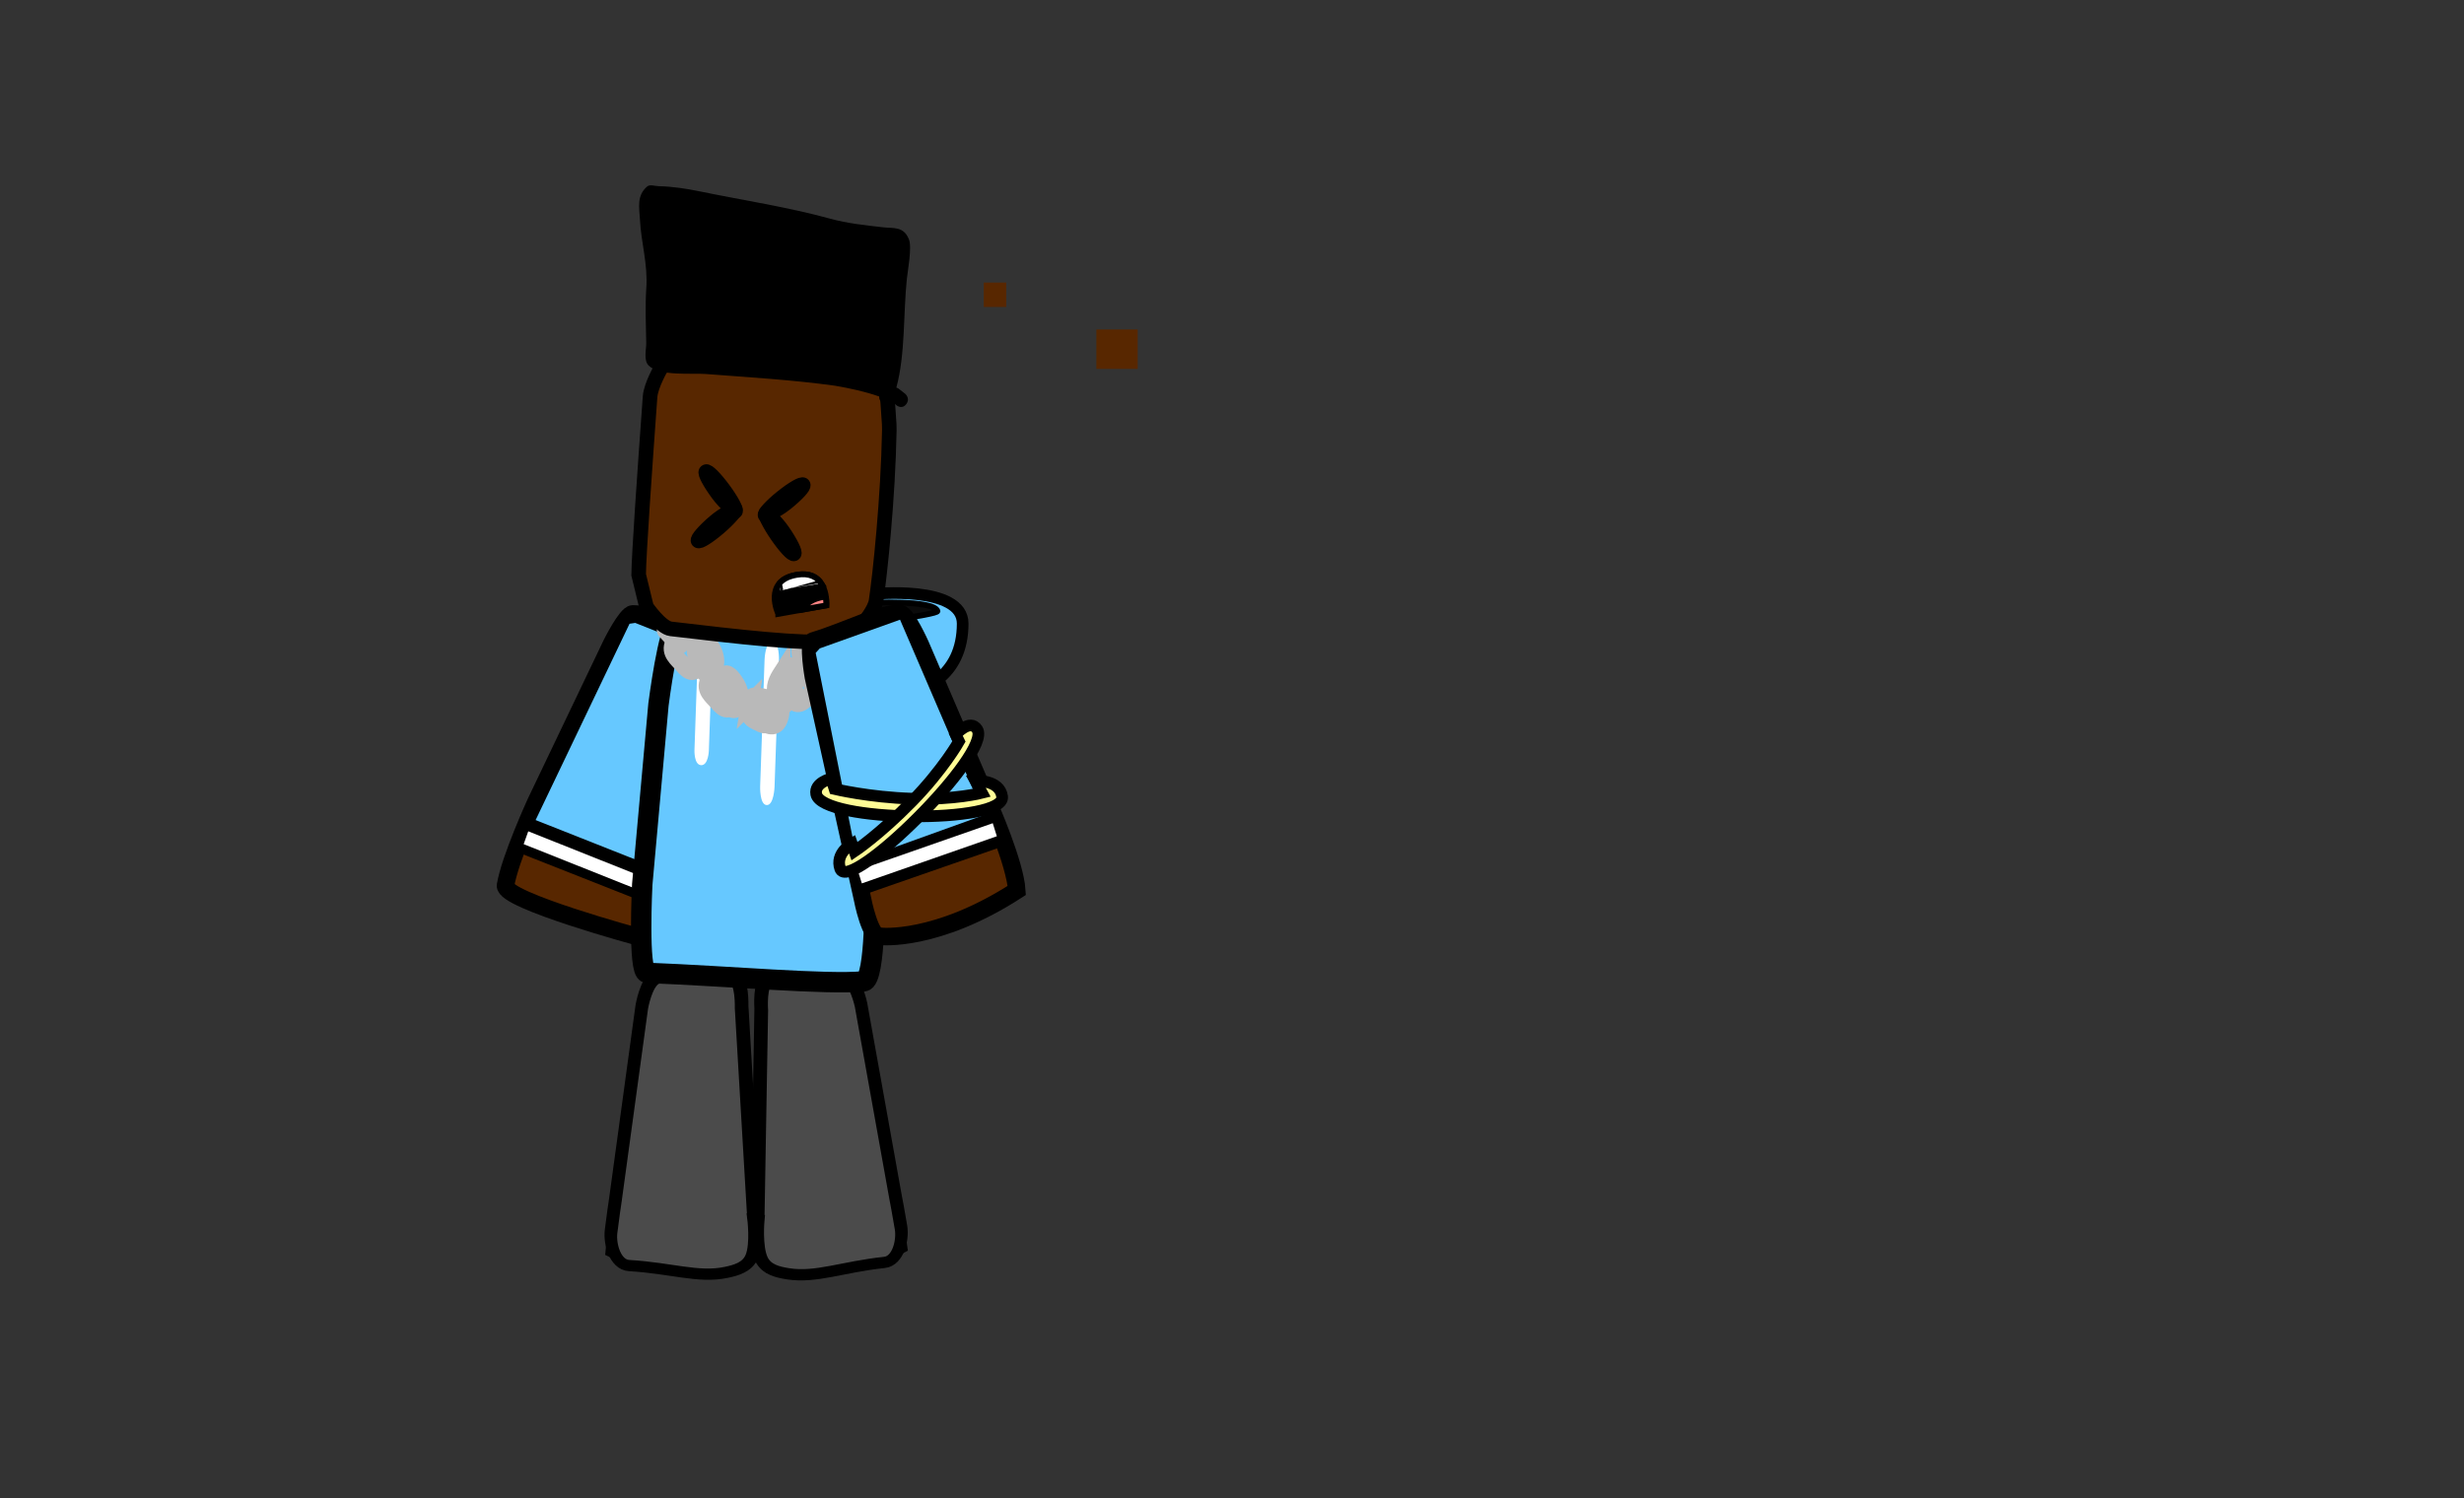<svg version="1.1" xmlns="http://www.w3.org/2000/svg" xmlns:xlink="http://www.w3.org/1999/xlink" width="422.656" height="257.002" viewBox="0,0,422.656,257.002"><rect x="0" y="0" width="422.656" height="257.002" fill="#333333" stroke="none"/><g transform="translate(-106.287,-54.502)"><g data-paper-data="{&quot;isPaintingLayer&quot;:true}" fill-rule="nonzero" stroke-linejoin="miter" stroke-miterlimit="10" stroke-dasharray="" stroke-dashoffset="0" style="mix-blend-mode: normal"><path d="M528.943,136c0,23.748 -13.208,43 -29.5,43c-16.292,0 -29.5,-19.252 -29.5,-43c0,-23.748 13.208,-43 29.5,-43c16.292,0 29.5,19.252 29.5,43z" fill="none" stroke="none" stroke-width="0" stroke-linecap="butt"/><path d="M373.713,311.16l-267.276,0.344l-0.151,-256.658l267.276,-0.344z" fill="none" stroke="none" stroke-width="NaN" stroke-linecap="butt"/><g data-paper-data="{&quot;index&quot;:null}" stroke="#000000" stroke-linecap="round"><path d="M255.911,156.406c0,0 15.524,-1.615 15.506,5.082c-0.048,18.175 -27.045,12.196 -27.045,12.196z" data-paper-data="{&quot;origPos&quot;:null}" fill="#66c8ff" stroke-width="2"/><path d="M255.19,157.93c0,0 11.267,-0.569 11.9,1.397c0.2,0.62 -15.025,2.541 -15.025,2.541z" data-paper-data="{&quot;origPos&quot;:null}" fill="#0a0a0a" stroke-width="1"/></g><g data-paper-data="{&quot;index&quot;:null}"><g data-paper-data="{&quot;origRot&quot;:0,&quot;index&quot;:null}" stroke="#000000" stroke-width="3" stroke-linecap="round"><path d="M215.973,215.279c0,0 -23.395,-6.349 -22.973,-8.893c0.761,-4.588 5.201,-14.272 5.201,-14.272l12.984,-27.155c0,0 2.539,-5.116 3.641,-5.144c3.307,-0.085 8.731,3.216 14.743,5.333c0.999,0.352 -0.276,6.187 -0.276,6.187c0,0 -2.389,9.087 -3.919,14.903c-2.329,8.858 -5.968,22.696 -5.968,22.696c0,0 -1.642,7.146 -3.433,6.345z" data-paper-data="{&quot;origPos&quot;:null}" fill="#582700"/><path d="M196.084,199.477l22.337,8.813" fill="none"/><path d="M197.488,196.188l22.258,9.038" data-paper-data="{&quot;origPos&quot;:null}" fill="none"/></g><path d="M197.479,195.447l16.458,-34.404l1.376,-0.196l14.156,5.637l-9.422,37.897z" fill="#66c8ff" stroke="#000000" stroke-width="1" stroke-linecap="round"/><path d="M196.113,199.311l0.787,-2.205l22.82,9.095l-0.787,2.205z" fill="#ffffff" stroke="none" stroke-width="0" stroke-linecap="butt"/></g><g data-paper-data="{&quot;index&quot;:null,&quot;origRot&quot;:0}" stroke="#000000" stroke-linecap="round"><path d="M235.285,263.076c0,0 0.594,4.487 -0.326,6.666c-0.704,1.668 -2.483,2.159 -4.179,2.51c-4.656,0.965 -9.168,-0.745 -16.536,-1.186c-2.007,-0.12 -2.97,-3.307 -2.727,-5.415c0.228,-1.972 0.738,-5.386 0.738,-5.386l4.531,-33.122c0,0 0.719,-4.268 2.412,-4.941c4.076,-1.621 8.276,0.093 12.632,0.093c1.476,0 1.338,4.851 1.338,4.851z" data-paper-data="{&quot;origPos&quot;:null}" fill="#ff0000" stroke-width="3"/><path d="M212.124,261.355l22.266,1.419c0,0 0.957,2.581 0.826,4.282c-0.125,1.615 -1.483,4.214 -1.483,4.214c0,0 -8.108,0.812 -11.839,0.71c-4.863,-0.134 -10.475,-2.942 -10.475,-2.942z" data-paper-data="{&quot;origPos&quot;:null}" fill="#976e57" stroke-width="2.5"/><path d="M235.199,263.398c0,0 0.594,4.487 -0.326,6.666c-0.704,1.668 -2.483,2.159 -4.179,2.51c-4.656,0.965 -9.168,-0.745 -16.536,-1.186c-2.007,-0.12 -2.97,-3.307 -2.727,-5.415c0.228,-1.972 0.738,-5.386 0.738,-5.386l4.531,-33.122c0,0 0.719,-4.268 2.412,-4.941c4.076,-1.621 8.276,0.093 12.632,0.093c1.476,0 1.338,4.851 1.338,4.851c0,0 0.536,9.085 0.878,14.9c0.484,8.207 1.24,21.03 1.24,21.03z" data-paper-data="{&quot;origPos&quot;:null}" fill="#4b4b4b" stroke-width="1.5"/></g><g data-paper-data="{&quot;index&quot;:null,&quot;origRot&quot;:0}" stroke="#000000" stroke-linecap="round"><path d="M237.191,227.531c0,0 -0.34,-4.839 1.135,-4.908c4.351,-0.203 8.476,-2.11 12.616,-0.68c1.719,0.594 2.615,4.824 2.615,4.824l5.903,32.88c0,0 0.651,3.387 0.961,5.346c0.331,2.095 -0.5,5.324 -2.499,5.537c-7.342,0.783 -11.78,2.7 -16.471,1.953c-1.709,-0.272 -3.506,-0.68 -4.279,-2.314c-1.01,-2.134 -0.603,-6.644 -0.603,-6.644z" data-paper-data="{&quot;origPos&quot;:null}" fill="#ff0000" stroke-width="3"/><path d="M260.659,268.373c0,0 -5.489,3.066 -10.343,3.425c-3.724,0.276 -11.857,-0.159 -11.857,-0.159c0,0 -1.465,-2.534 -1.657,-4.141c-0.202,-1.693 0.647,-4.316 0.647,-4.316l22.186,-2.451z" data-paper-data="{&quot;origPos&quot;:null}" fill="#976e57" stroke-width="2.5"/><path d="M236.667,263.843c0,0 0.222,-12.845 0.365,-21.067c0.101,-5.825 0.259,-14.927 0.259,-14.927c0,0 -0.34,-4.839 1.135,-4.908c4.351,-0.203 8.476,-2.11 12.616,-0.68c1.719,0.594 2.615,4.824 2.615,4.824l5.903,32.88c0,0 0.651,3.387 0.961,5.346c0.331,2.095 -0.5,5.324 -2.499,5.537c-7.342,0.783 -11.78,2.7 -16.471,1.953c-1.709,-0.272 -3.506,-0.68 -4.279,-2.314c-1.01,-2.134 -0.603,-6.644 -0.603,-6.644z" data-paper-data="{&quot;origPos&quot;:null}" fill="#4b4b4b" stroke-width="1.5"/></g><g><g><path d="M256.314,206.706c0,0 0.236,15.948 -1.882,16.149c-6.354,0.603 -22.956,-0.907 -37.145,-1.46c-1.594,-0.062 -0.834,-15.163 -0.834,-15.163l2.782,-30.872c0,0 1.739,-13.621 3.2,-13.564c9.452,0.369 23.627,-0.02 29.755,1.881c2.043,0.634 3.39,15.262 3.39,15.262z" data-paper-data="{&quot;origPos&quot;:null}" fill="#66c8ff" stroke="#000000" stroke-width="3.5" stroke-linecap="round"/><path d="M226.556,185.763c-1.234,-0.048 -1.147,-2.561 -1.147,-2.561c0.182,-5.212 0.422,-12.098 0.604,-17.31c0,0 0.088,-2.513 1.322,-2.465c1.234,0.048 1.147,2.561 1.147,2.561c-0.182,5.212 -0.364,10.423 -0.546,15.635l-0.058,1.675c0,0 -0.088,2.513 -1.322,2.465z" fill="#ffffff" stroke="none" stroke-width="0.5" stroke-linecap="butt"/><path d="M237.801,192.608c-1.234,-0.048 -1.124,-3.205 -1.124,-3.205c0.229,-6.547 0.531,-15.199 0.759,-21.746c0,0 0.11,-3.157 1.345,-3.109c1.234,0.048 1.124,3.205 1.124,3.205c-0.229,6.547 -0.457,13.094 -0.686,19.642l-0.073,2.104c0,0 -0.11,3.157 -1.345,3.109z" fill="#ffffff" stroke="none" stroke-width="0.5" stroke-linecap="butt"/></g><g fill="none" stroke="#b9b9b9" stroke-width="3"><path d="M248.302,167.897c-0.743,-1.403 0.173,-2.601 1.385,-3.785c1.212,-1.185 2.398,-1.515 3.003,-0.505c1.284,2.141 -0.174,3.071 -1.123,3.998c-1.212,1.185 -2.216,2.273 -3.265,0.292z" stroke-linecap="butt"/><path d="M246.7,169.785l2.564,-2.448" stroke-linecap="round"/><path d="M243.288,170.289c1.212,-1.185 2.398,-1.515 3.003,-0.505c1.284,2.141 -0.174,3.071 -1.123,3.998c-1.212,1.185 -2.216,2.273 -3.265,0.292c-0.743,-1.403 0.173,-2.601 1.385,-3.785z" stroke-linecap="butt"/><path d="M242.865,173.514l-2.564,2.448" stroke-linecap="round"/><path d="M234.943,175.296c0.441,-1.637 1.714,-1.431 3.15,-0.911c1.436,0.52 2.327,1.543 2.051,2.794c-0.586,2.653 -2.006,1.721 -3.131,1.313c-1.436,-0.52 -2.693,-0.885 -2.071,-3.197z" stroke-linecap="butt"/><path d="M232.844,174.807l3.003,1.137" stroke-linecap="round"/><path d="M228.217,170.608c0.9,-1.297 1.995,-0.458 3.142,0.756c1.147,1.214 1.646,2.617 1.013,3.639c-1.342,2.167 -2.349,0.579 -3.248,-0.372c-1.147,-1.214 -2.179,-2.192 -0.908,-4.023z" stroke-linecap="butt"/><path d="M228.841,171.669l-2.384,-2.583" stroke-linecap="round"/><path d="M222.217,164.179c0.9,-1.297 1.995,-0.458 3.142,0.756c1.147,1.214 1.646,2.617 1.013,3.639c-1.342,2.167 -2.349,0.579 -3.248,-0.372c-1.147,-1.214 -2.179,-2.192 -0.908,-4.023z" stroke-linecap="butt"/><path d="M222.841,165.24l-2.384,-2.583" stroke-linecap="round"/></g></g><g fill="none" stroke="#b9b9b9" stroke-width="3"><path d="M243.732,167.341c-0.538,-1.373 0.056,-2.606 0.85,-3.837c0.795,-1.231 1.592,-1.607 2.027,-0.622c0.922,2.089 -0.045,3.075 -0.667,4.039c-0.795,1.231 -1.45,2.358 -2.21,0.419z" stroke-linecap="butt"/><path d="M244.371,166.744l-1.683,2.547" stroke-linecap="round"/><path d="M240.384,169.927c0.795,-1.231 1.592,-1.607 2.027,-0.622c0.922,2.089 -0.045,3.075 -0.667,4.039c-0.795,1.231 -1.45,2.358 -2.21,0.419c-0.538,-1.373 0.056,-2.606 0.85,-3.837z" stroke-linecap="butt"/><path d="M240.173,173.167l-1.683,2.547" stroke-linecap="round"/><path d="M234.838,175.256c0.26,-1.653 1.13,-1.496 2.117,-1.033c0.987,0.464 1.617,1.451 1.459,2.712c-0.335,2.674 -1.321,1.798 -2.094,1.434c-0.987,-0.464 -1.849,-0.78 -1.481,-3.114z" stroke-linecap="butt"/><path d="M233.401,174.849l2.066,1.019" stroke-linecap="round"/><path d="M230.161,170.833c0.58,-1.331 1.343,-0.535 2.151,0.633c0.808,1.168 1.179,2.551 0.774,3.597c-0.859,2.218 -1.581,0.67 -2.213,-0.245c-0.808,-1.168 -1.531,-2.105 -0.712,-3.985z" stroke-linecap="butt"/><path d="M230.61,171.87l-1.68,-2.488" stroke-linecap="round"/><path d="M225.935,164.642c0.58,-1.331 1.343,-0.535 2.151,0.633c0.808,1.168 1.179,2.551 0.774,3.597c-0.859,2.218 -1.581,0.67 -2.213,-0.245c-0.808,-1.168 -1.531,-2.105 -0.712,-3.985z" stroke-linecap="butt"/><path d="M224.705,163.19l1.68,2.488" stroke-linecap="round"/></g><path d="M215.838,153.101c0.025,-3.292 1.017,-17.596 1.955,-30.521c0.145,-1.999 1.914,-4.998 1.914,-4.998c0,0 2.219,-1.471 3.423,-1.38c13.28,0.999 25.996,0.847 30.805,2.806c1.603,0.653 4.478,2.647 4.478,2.647c0,0 0.356,4.485 0.402,5.635c0.015,0.383 0.025,0.599 0.018,0.983c-0.196,11.498 -1.582,24.71 -2.272,29.308c-0.23,1.532 -2.137,3.801 -2.137,3.801c0,0 -1.522,2.641 -5.777,3.117c-4.655,0.52 -15.8,-0.76 -27.288,-2.118c-1.725,-0.204 -4.183,-3.782 -4.183,-3.782z" fill="#582700" stroke="#000000" stroke-width="2.5" stroke-linecap="round"/><path d="M260.073,124.037l-0.643,-0.582c-0.083,-0.038 -0.166,-0.075 -0.249,-0.112c-0.233,0.297 -0.67,0.63 -1.354,0.328c-0.63,-0.278 -0.75,-0.777 -0.737,-1.155c-2.459,-0.864 -4.945,-1.384 -7.562,-1.844c-7.346,-1.02 -14.751,-1.435 -22.139,-2.01c-2.423,-0.189 -7.918,0.419 -9.823,-1.439c-0.929,-0.906 -0.407,-2.822 -0.429,-3.891c-0.063,-3.098 -0.193,-6.311 0.012,-9.404c0.293,-4.041 -0.885,-7.763 -1.09,-11.765c-0.103,-2.006 -0.6,-4.054 1.203,-5.64c0.509,-0.448 1.323,-0.1 1.985,-0.084c2.42,0.056 4.741,0.413 7.104,0.899c7.49,1.542 14.924,2.65 22.328,4.677c2.986,0.821 6.033,1.13 9.101,1.48c1.803,0.206 3.49,-0.21 4.418,2.058c0.554,1.354 -0.206,5.353 -0.362,6.843c-0.603,5.745 -0.24,12.885 -1.792,18.59c0.109,0.048 0.218,0.096 0.327,0.145l1.171,0.911c0,0 0.943,0.776 0.209,1.773c-0.734,0.997 -1.678,0.221 -1.678,0.221z" data-paper-data="{&quot;index&quot;:null}" fill="#000000" stroke="none" stroke-width="0.5" stroke-linecap="butt"/><g fill="#000000" stroke="#000000" stroke-width="2.5" stroke-linecap="butt"><path d="M229.429,139.226c-1.392,-1.887 -2.305,-3.593 -2.041,-3.811c0.265,-0.218 1.607,1.135 2.999,3.022c1.392,1.887 2.305,3.593 2.041,3.811c0,0 -1.607,-1.135 -2.999,-3.022z"/><path d="M232.39,141.809c0.211,0.275 -1.042,1.721 -2.799,3.229c-1.757,1.508 -3.353,2.508 -3.565,2.233c-0.211,-0.275 1.042,-1.721 2.799,-3.229c1.757,-1.508 3.565,-2.233 3.565,-2.233z" data-paper-data="{&quot;index&quot;:null}"/></g><g><g data-paper-data="{&quot;index&quot;:null}"><g stroke="#000000" stroke-width="3" stroke-linecap="round"><path d="M276.064,192.762c0,0 4.342,9.84 4.638,14.487c-13.805,8.918 -23.302,7.882 -23.302,7.882c-1.82,0.722 -3.182,-6.49 -3.182,-6.49c0,0 -3.095,-13.986 -5.075,-22.938c-1.301,-5.878 -3.333,-15.062 -3.333,-15.062c0,0 -1.046,-5.886 -0.034,-6.194c6.089,-1.852 11.637,-4.914 14.938,-4.685c1.1,0.076 3.437,5.299 3.437,5.299l11.911,27.699z" data-paper-data="{&quot;origPos&quot;:null}" fill="#582700"/><path d="M277.6,198.351l-23.313,8.109l-1.004,-3.271l23.274,-8.368z" data-paper-data="{&quot;origPos&quot;:null}" fill="none"/></g><path d="M252.95,202.817l-7.285,-36.463l0.958,-1.052l14.325,-5.122l14.809,34.431z" fill="#66c8ff" stroke="#000000" stroke-width="1" stroke-linecap="round"/><path d="M254.121,206.044l-0.7,-2.237l23.157,-8.088l0.7,2.237z" fill="#ffffff" stroke="none" stroke-width="0" stroke-linecap="butt"/></g><g fill="#fffc96" stroke="#000000" stroke-width="2" stroke-linecap="round"><path d="M273.599,188.451c0,0 4.186,-0.243 4.584,2.703c0.637,4.714 -30.938,4.453 -31.882,-0.417c-0.386,-1.99 2.577,-2.681 2.577,-2.681l0.566,1.795c0,0 5.914,1.425 13.278,1.659c7.262,0.231 11.995,-0.996 11.995,-0.996z"/><path d="M270.218,180.507c0,0 2.473,-2.825 3.702,-0.87c2.579,4.105 -21.955,28.291 -23.507,23.903c-0.94,-2.657 1.996,-4.31 1.996,-4.31l0.453,1.307c0,0 4.301,-2.884 9.758,-8.456c5.458,-5.572 8.163,-10.398 8.163,-10.398z" data-paper-data="{&quot;index&quot;:null}"/></g></g><g data-paper-data="{&quot;index&quot;:null}" fill="none" stroke="#000000" stroke-width="2.5" stroke-linecap="butt"><path d="M237.53,142.916c-0.203,-0.282 1.094,-1.684 2.897,-3.131c1.803,-1.447 3.429,-2.391 3.631,-2.109c0.203,0.282 -1.094,1.684 -2.897,3.131c-1.803,1.447 -3.631,2.109 -3.631,2.109z"/><path d="M240.577,145.625c1.333,1.934 2.193,3.671 1.922,3.879c-0.271,0.209 -1.571,-1.19 -2.904,-3.124c-1.333,-1.934 -2.193,-3.671 -1.922,-3.879c0,0 1.571,1.19 2.904,3.124z" data-paper-data="{&quot;index&quot;:null}"/></g><g data-paper-data="{&quot;index&quot;:null}" stroke="#000000" stroke-width="1" stroke-linecap="butt"><path d="M239.792,159.812c0,0 -2.708,-5.715 3.16,-6.7c5.543,-0.931 5.079,5.24 5.079,5.24l-8.239,1.461z" fill="#000000"/><path d="M247.2,154.654c0.002,0.004 -7.058,1.155 -7.058,1.155c0,0 -0.222,-1.157 -0.219,-1.161c0.565,-0.708 1.51,-1.281 3.03,-1.536c2.287,-0.384 3.551,0.441 4.248,1.542z" fill="#ffffff"/><path d="M243.865,159.09c-0.135,0.024 0.664,-1.055 1.808,-1.614c0.971,-0.475 2.269,-0.669 2.276,-0.605c0.084,0.729 0.082,1.481 0.082,1.481c0,0 -2.785,0.494 -4.166,0.738z" fill="#ff8484"/></g><g data-paper-data="{&quot;index&quot;:null}" fill="#582700" stroke="none" stroke-width="0" stroke-linecap="butt"><path d="M278.895,102.973v4.186h-3.864v-4.186z" data-paper-data="{&quot;index&quot;:null}"/><path d="M301.434,111.023v6.762h-7.084v-6.762z" data-paper-data="{&quot;index&quot;:null}"/></g></g></g></svg>